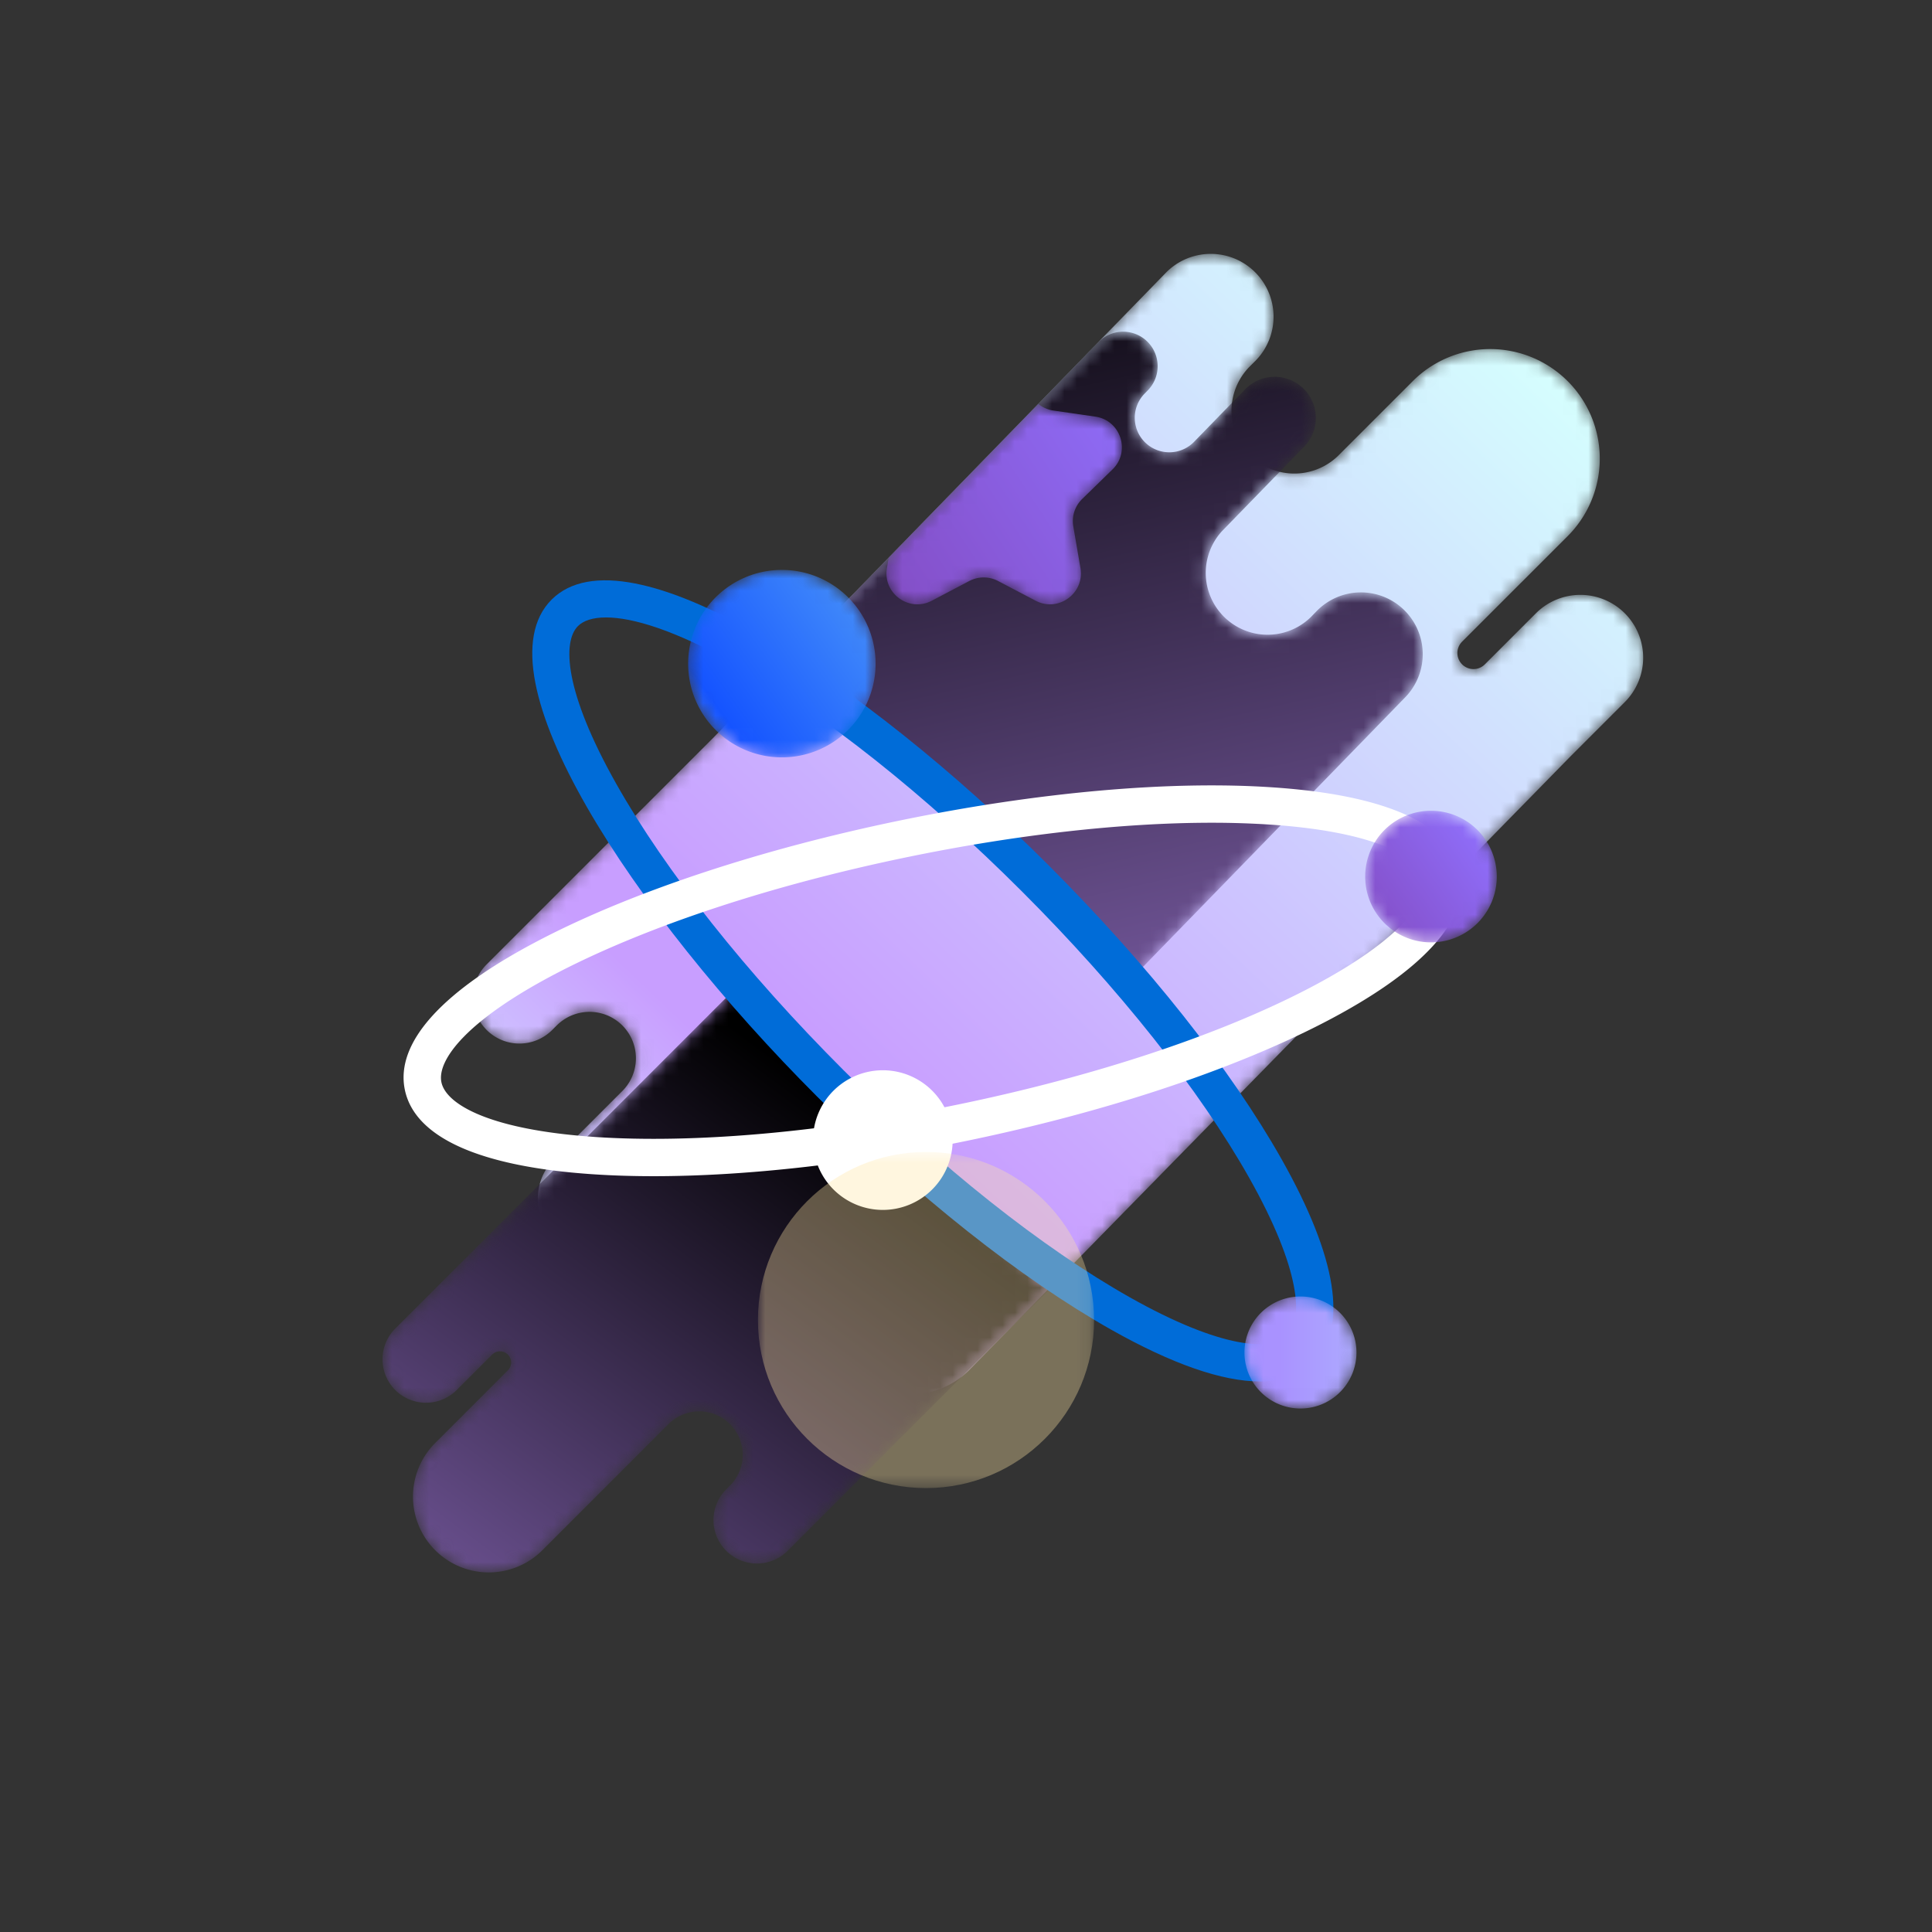 <svg width="155" height="155" viewBox="0 0 155 155" xmlns="http://www.w3.org/2000/svg" xmlns:xlink="http://www.w3.org/1999/xlink"><rect x="0" y="0" width="155" height="155" fill="#333333" stroke="none"/><defs><path d="M55.647 90.99L19.22 53.564 1.117 35.462a3.72 3.72 0 0 1 0-5.26 3.718 3.718 0 0 1 5.261 0l.364.363a3.72 3.72 0 1 0 5.261-5.261l-5.555-5.556a4.437 4.437 0 0 1 6.273-6.273l8.94 8.941a6.66 6.66 0 0 0 9.418 0 6.663 6.663 0 0 0 0-9.42l-.654-.654a6.657 6.657 0 0 1 0-9.418c2.6-2.6 6.816-2.6 9.417 0l48.27 49.268 4.315 4.314a5.04 5.04 0 0 1 0 7.127 5.041 5.041 0 0 1-7.126 0l-.494-.493-3.607-3.607a1.289 1.289 0 1 0-1.823 1.823l8.545 8.544a8.79 8.79 0 0 1-12.43 12.43l-6.088-6.087a5.04 5.04 0 0 0-7.126 7.126l.496.494a5.04 5.04 0 0 1 0 7.127 5.024 5.024 0 0 1-3.564 1.475 5.022 5.022 0 0 1-3.563-1.475zM84.45 62.784l.357.356-.357-.356z" id="a"/><linearGradient x1="11.002%" y1="9.394%" x2="91.07%" y2="91.548%" id="c"><stop stop-color="#D2D9FF" offset="0%"/><stop stop-color="#C89EFF" offset="19.27%"/><stop stop-color="#C89EFF" offset="25.483%"/><stop stop-color="#D5FFFE" offset="100%"/></linearGradient><path d="M1.805 20.258a3.487 3.487 0 1 1 4.932-4.93v-.001l-.212-.21.799.798-.246-.247 2.496 2.495a.892.892 0 0 0 1.261-1.26l.018.018-5.93-5.932a6.082 6.082 0 0 1 8.601-8.6L23.74 12.606a3.488 3.488 0 0 0 4.932-4.932l.246.246-.59-.59a3.488 3.488 0 0 1 0-4.931 3.49 3.49 0 0 1 4.932 0l21.114 21.115-.14-.14L29.577 48.03l.14.14L1.806 20.259z" id="d"/><linearGradient x1="83.724%" y1="83.974%" x2="-.948%" y2="-17.398%" id="f"><stop offset="0%"/><stop offset="10.27%"/><stop stop-color="#7E5FAA" offset="100%"/></linearGradient><path d="M25.227 52.426L.271 26.771 27.33.788l22.515 23.146a4.956 4.956 0 0 1-.097 7.01 4.956 4.956 0 0 1-7.01-.096l-.826-.85.345.356a4.96 4.96 0 0 0-7.108 6.914l6.563 6.746a3.302 3.302 0 1 1-4.733 4.605l-4.244-4.363.165.17a2.77 2.77 0 0 0-3.916-.053 2.77 2.77 0 0 0-.063 3.907l.442.454-.165-.17a2.77 2.77 0 0 1-.054 3.916 2.76 2.76 0 0 1-1.932.785c-.721 0-1.442-.28-1.985-.839zM.161 26.656l.11.115-.11-.114zM27.132.587l.198.202-.198-.203z" id="g"/><linearGradient x1="31.345%" y1="136.817%" x2="64.124%" y2="-14.543%" id="i"><stop offset="0%"/><stop offset="10.27%"/><stop stop-color="#7E5FAA" offset="100%"/></linearGradient><path d="M.415 4.172l-.143-.835C-.075 1.309 2.052-.237 3.873.72L6.88 2.302c.723.38 1.587.38 2.31 0l3.008-1.58c1.82-.959 3.947.587 3.6 2.615l-.574 3.349a2.477 2.477 0 0 0 .714 2.196l2.433 2.372c1.472 1.436.66 3.937-1.375 4.234l-3.363.487c-.452.066-.871.254-1.216.535L.415 4.172z" id="j"/><linearGradient x1="-20.465%" y1="24.574%" x2="119.39%" y2="101.631%" id="l"><stop stop-color="#844EC6" offset="0%"/><stop stop-color="#844EC6" offset="6.795%"/><stop stop-color="#9071FF" offset="100%"/></linearGradient><path id="m" d="M0 199.75h199.75V0H0z"/><path d="M.304 7.657a7.52 7.52 0 0 1 15.04 0 7.52 7.52 0 0 1-7.52 7.519 7.518 7.518 0 0 1-7.52-7.519" id="o"/><linearGradient x1="-6.424%" y1="10.08%" x2="99.911%" y2="85.322%" id="q"><stop stop-color="#5C8EFF" offset="0%"/><stop stop-color="#1554FF" offset="21.15%"/><stop stop-color="#4690F9" offset="100%"/></linearGradient><path d="M.688 5.555a5.28 5.28 0 0 1 10.56 0 5.28 5.28 0 0 1-5.28 5.28 5.28 5.28 0 0 1-5.28-5.28" id="r"/><linearGradient x1="-6.426%" y1="10.08%" x2="99.918%" y2="85.319%" id="t"><stop stop-color="#844EC6" offset="0%"/><stop stop-color="#844EC6" offset="6.795%"/><stop stop-color="#9071FF" offset="100%"/></linearGradient><path id="u" d="M0 199.75h199.75V0H0z"/><path d="M.99 5.325a4.494 4.494 0 0 1 8.988 0 4.494 4.494 0 0 1-8.988 0" id="w"/><linearGradient x1="-47.869%" y1="50.007%" x2="260.99%" y2="50.007%" id="y"><stop stop-color="#A9AEFF" offset="0%"/><stop stop-color="#A992FF" offset="19.27%"/><stop stop-color="#A992FF" offset="25.483%"/><stop stop-color="#ACA5FF" offset="43.311%"/><stop stop-color="#ACECFE" offset="100%"/></linearGradient><path id="z" d="M0 199.75h199.75V0H0z"/><path id="B" d="M.911 27.407h26.967V.44H.911z"/></defs><g fill="none" fill-rule="evenodd"><g transform="matrix(1 0 0 -1 37.925 112.834)"><mask id="b" fill="#fff"><use xlink:href="#a"/></mask><g mask="url(#b)" fill-rule="nonzero" fill="url(#c)"><path d="M55.647 90.99L19.22 53.564 1.117 35.462a3.72 3.72 0 0 1 0-5.26 3.718 3.718 0 0 1 5.261 0l.364.363a3.72 3.72 0 1 0 5.261-5.261l-5.555-5.556a4.437 4.437 0 0 1 6.273-6.273l8.94 8.941a6.66 6.66 0 0 0 9.418 0 6.663 6.663 0 0 0 0-9.42l-.654-.654a6.657 6.657 0 0 1 0-9.418c2.6-2.6 6.816-2.6 9.417 0l48.27 49.268 4.315 4.314a5.04 5.04 0 0 1 0 7.127 5.041 5.041 0 0 1-7.126 0l-.494-.493-3.607-3.607a1.289 1.289 0 1 0-1.823 1.823l8.545 8.544a8.79 8.79 0 0 1-12.43 12.43l-6.088-6.087a5.04 5.04 0 0 0-7.126 7.126l.496.494a5.04 5.04 0 0 1 0 7.127 5.024 5.024 0 0 1-3.564 1.475 5.022 5.022 0 0 1-3.563-1.475zM84.45 62.784l.357.356-.357-.356z"/></g></g><g transform="matrix(1 0 0 -1 29.935 126.816)"><mask id="e" fill="#fff"><use xlink:href="#d"/></mask><g mask="url(#e)" fill-rule="nonzero" fill="url(#f)"><path d="M1.805 20.258a3.487 3.487 0 1 1 4.932-4.93v-.001l-.212-.21.799.798-.246-.247 2.496 2.495a.892.892 0 0 0 1.261-1.26l.018.018-5.93-5.932a6.082 6.082 0 0 1 8.601-8.6L23.74 12.606a3.488 3.488 0 0 0 4.932-4.932l.246.246-.59-.59a3.488 3.488 0 0 1 0-4.931 3.49 3.49 0 0 1 4.932 0l21.114 21.115-.14-.14L29.577 48.03l.14.14L1.806 20.259z"/></g></g><g transform="matrix(1 0 0 -1 62.894 79.875)"><mask id="h" fill="#fff"><use xlink:href="#g"/></mask><g mask="url(#h)" fill-rule="nonzero" fill="url(#i)"><path d="M25.227 52.426L.271 26.771 27.33.788l22.515 23.146a4.956 4.956 0 0 1-.097 7.01 4.956 4.956 0 0 1-7.01-.096l-.826-.85.345.356a4.96 4.96 0 0 0-7.108 6.914l6.563 6.746a3.302 3.302 0 1 1-4.733 4.605l-4.244-4.363.165.17a2.77 2.77 0 0 0-3.916-.053 2.77 2.77 0 0 0-.063 3.907l.442.454-.165-.17a2.77 2.77 0 0 1-.054 3.916 2.76 2.76 0 0 1-1.932.785c-.721 0-1.442-.28-1.985-.839zM.161 26.656l.11.115-.11-.114zM27.132.587l.198.202-.198-.203z"/></g></g><g transform="matrix(1 0 0 -1 70.884 48.914)"><mask id="k" fill="#fff"><use xlink:href="#j"/></mask><g mask="url(#k)" fill-rule="nonzero" fill="url(#l)"><path d="M.415 4.172l-.143-.835C-.075 1.309 2.052-.237 3.873.72L6.88 2.302c.723.38 1.587.38 2.31 0l3.008-1.58c1.82-.959 3.947.587 3.6 2.615l-.574 3.349a2.477 2.477 0 0 0 .714 2.196l2.433 2.372c1.472 1.436.66 3.937-1.375 4.234l-3.363.487c-.452.066-.871.254-1.216.535L.415 4.172z"/></g></g><g transform="matrix(1 0 0 -1 -22 179.75)"><mask id="n" fill="#fff"><use xlink:href="#m"/></mask><g mask="url(#n)"><path d="M70.622 130.214c-1.083 0-1.824-.264-2.252-.69-1.257-1.26-1.11-5.246 3.077-12.667 3.957-7.013 10.428-15.167 18.22-22.958 7.792-7.791 15.945-14.262 22.958-18.22 7.42-4.186 11.408-4.333 12.665-3.077 1.258 1.259 1.11 5.246-3.076 12.666-3.958 7.014-10.428 15.168-18.22 22.958-7.792 7.791-15.944 14.262-22.959 18.22-4.9 2.765-8.304 3.768-10.413 3.768M123.07 68.92c-3.005 0-7.025 1.391-11.916 4.15-7.243 4.088-15.627 10.732-23.605 18.711-14.823 14.823-27.325 33.832-21.296 39.862 6.03 6.027 25.037-6.474 39.861-21.298 7.978-7.978 14.623-16.36 18.71-23.603 4.447-7.881 5.34-13.502 2.586-16.257-1.045-1.046-2.503-1.565-4.34-1.565" fill="#006CD8" fill-rule="nonzero"/><path d="M119.205 113.743c-7.18 0-15.66-.95-24.422-2.759-10.791-2.227-20.678-5.483-27.84-9.166-7.575-3.898-9.89-7.15-9.53-8.891.36-1.742 3.772-3.81 12.271-4.39 8.034-.546 18.402.376 29.194 2.603 10.791 2.228 20.678 5.483 27.84 9.169 7.575 3.897 9.89 7.148 9.53 8.89-.36 1.74-3.772 3.81-12.271 4.39a71.16 71.16 0 0 1-4.772.154M74.44 85.387c-1.728 0-3.385.053-4.958.161-9.027.616-14.216 2.957-15.003 6.775-.787 3.814 3.05 8.019 11.095 12.158 7.395 3.806 17.554 7.158 28.604 9.438 11.05 2.28 21.706 3.23 30.003 2.658 9.027-.615 14.216-2.958 15.003-6.773.787-3.815-3.05-8.02-11.095-12.16-7.395-3.806-17.554-7.157-28.604-9.437-8.956-1.849-17.653-2.82-25.045-2.82" fill="#FFF" fill-rule="nonzero"/></g></g><g transform="matrix(1 0 0 -1 54.904 60.899)"><mask id="p" fill="#fff"><use xlink:href="#o"/></mask><g mask="url(#p)" fill-rule="nonzero" fill="url(#q)"><path d="M.304 7.657a7.52 7.52 0 0 1 15.04 0 7.52 7.52 0 0 1-7.52 7.519 7.518 7.518 0 0 1-7.52-7.519"/></g></g><g transform="matrix(1 0 0 -1 108.836 75.88)"><mask id="s" fill="#fff"><use xlink:href="#r"/></mask><g mask="url(#s)" fill-rule="nonzero" fill="url(#t)"><path d="M.688 5.555a5.28 5.28 0 0 1 10.56 0 5.28 5.28 0 0 1-5.28 5.28 5.28 5.28 0 0 1-5.28-5.28"/></g></g><g transform="matrix(1 0 0 -1 -22 179.75)"><mask id="v" fill="#fff"><use xlink:href="#u"/></mask><g mask="url(#v)"><path d="M98.43 88.358a5.602 5.602 0 1 0-11.203 0 5.602 5.602 0 0 0 11.203 0" fill="#FFF" fill-rule="nonzero"/></g></g><g transform="matrix(1 0 0 -1 98.849 113.833)"><mask id="x" fill="#fff"><use xlink:href="#w"/></mask><g mask="url(#x)" fill-rule="nonzero" fill="url(#y)"><path d="M.99 5.325a4.494 4.494 0 0 1 8.988 0 4.494 4.494 0 0 1-8.988 0"/></g></g><g transform="matrix(1 0 0 -1 -22 179.75)"><mask id="A" fill="#fff"><use xlink:href="#z"/></mask><g mask="url(#A)"><g transform="translate(81.898 59.925)"><mask id="C" fill="#fff"><use xlink:href="#B"/></mask><g opacity=".35" mask="url(#C)"><path d="M27.878 13.923C27.878 6.478 21.84.44 14.395.44 6.948.44.91 6.478.91 13.923c0 7.447 6.037 13.483 13.484 13.483 7.446 0 13.483-6.036 13.483-13.483" fill="#FFE5A4" fill-rule="nonzero"/></g></g></g></g></g></svg>